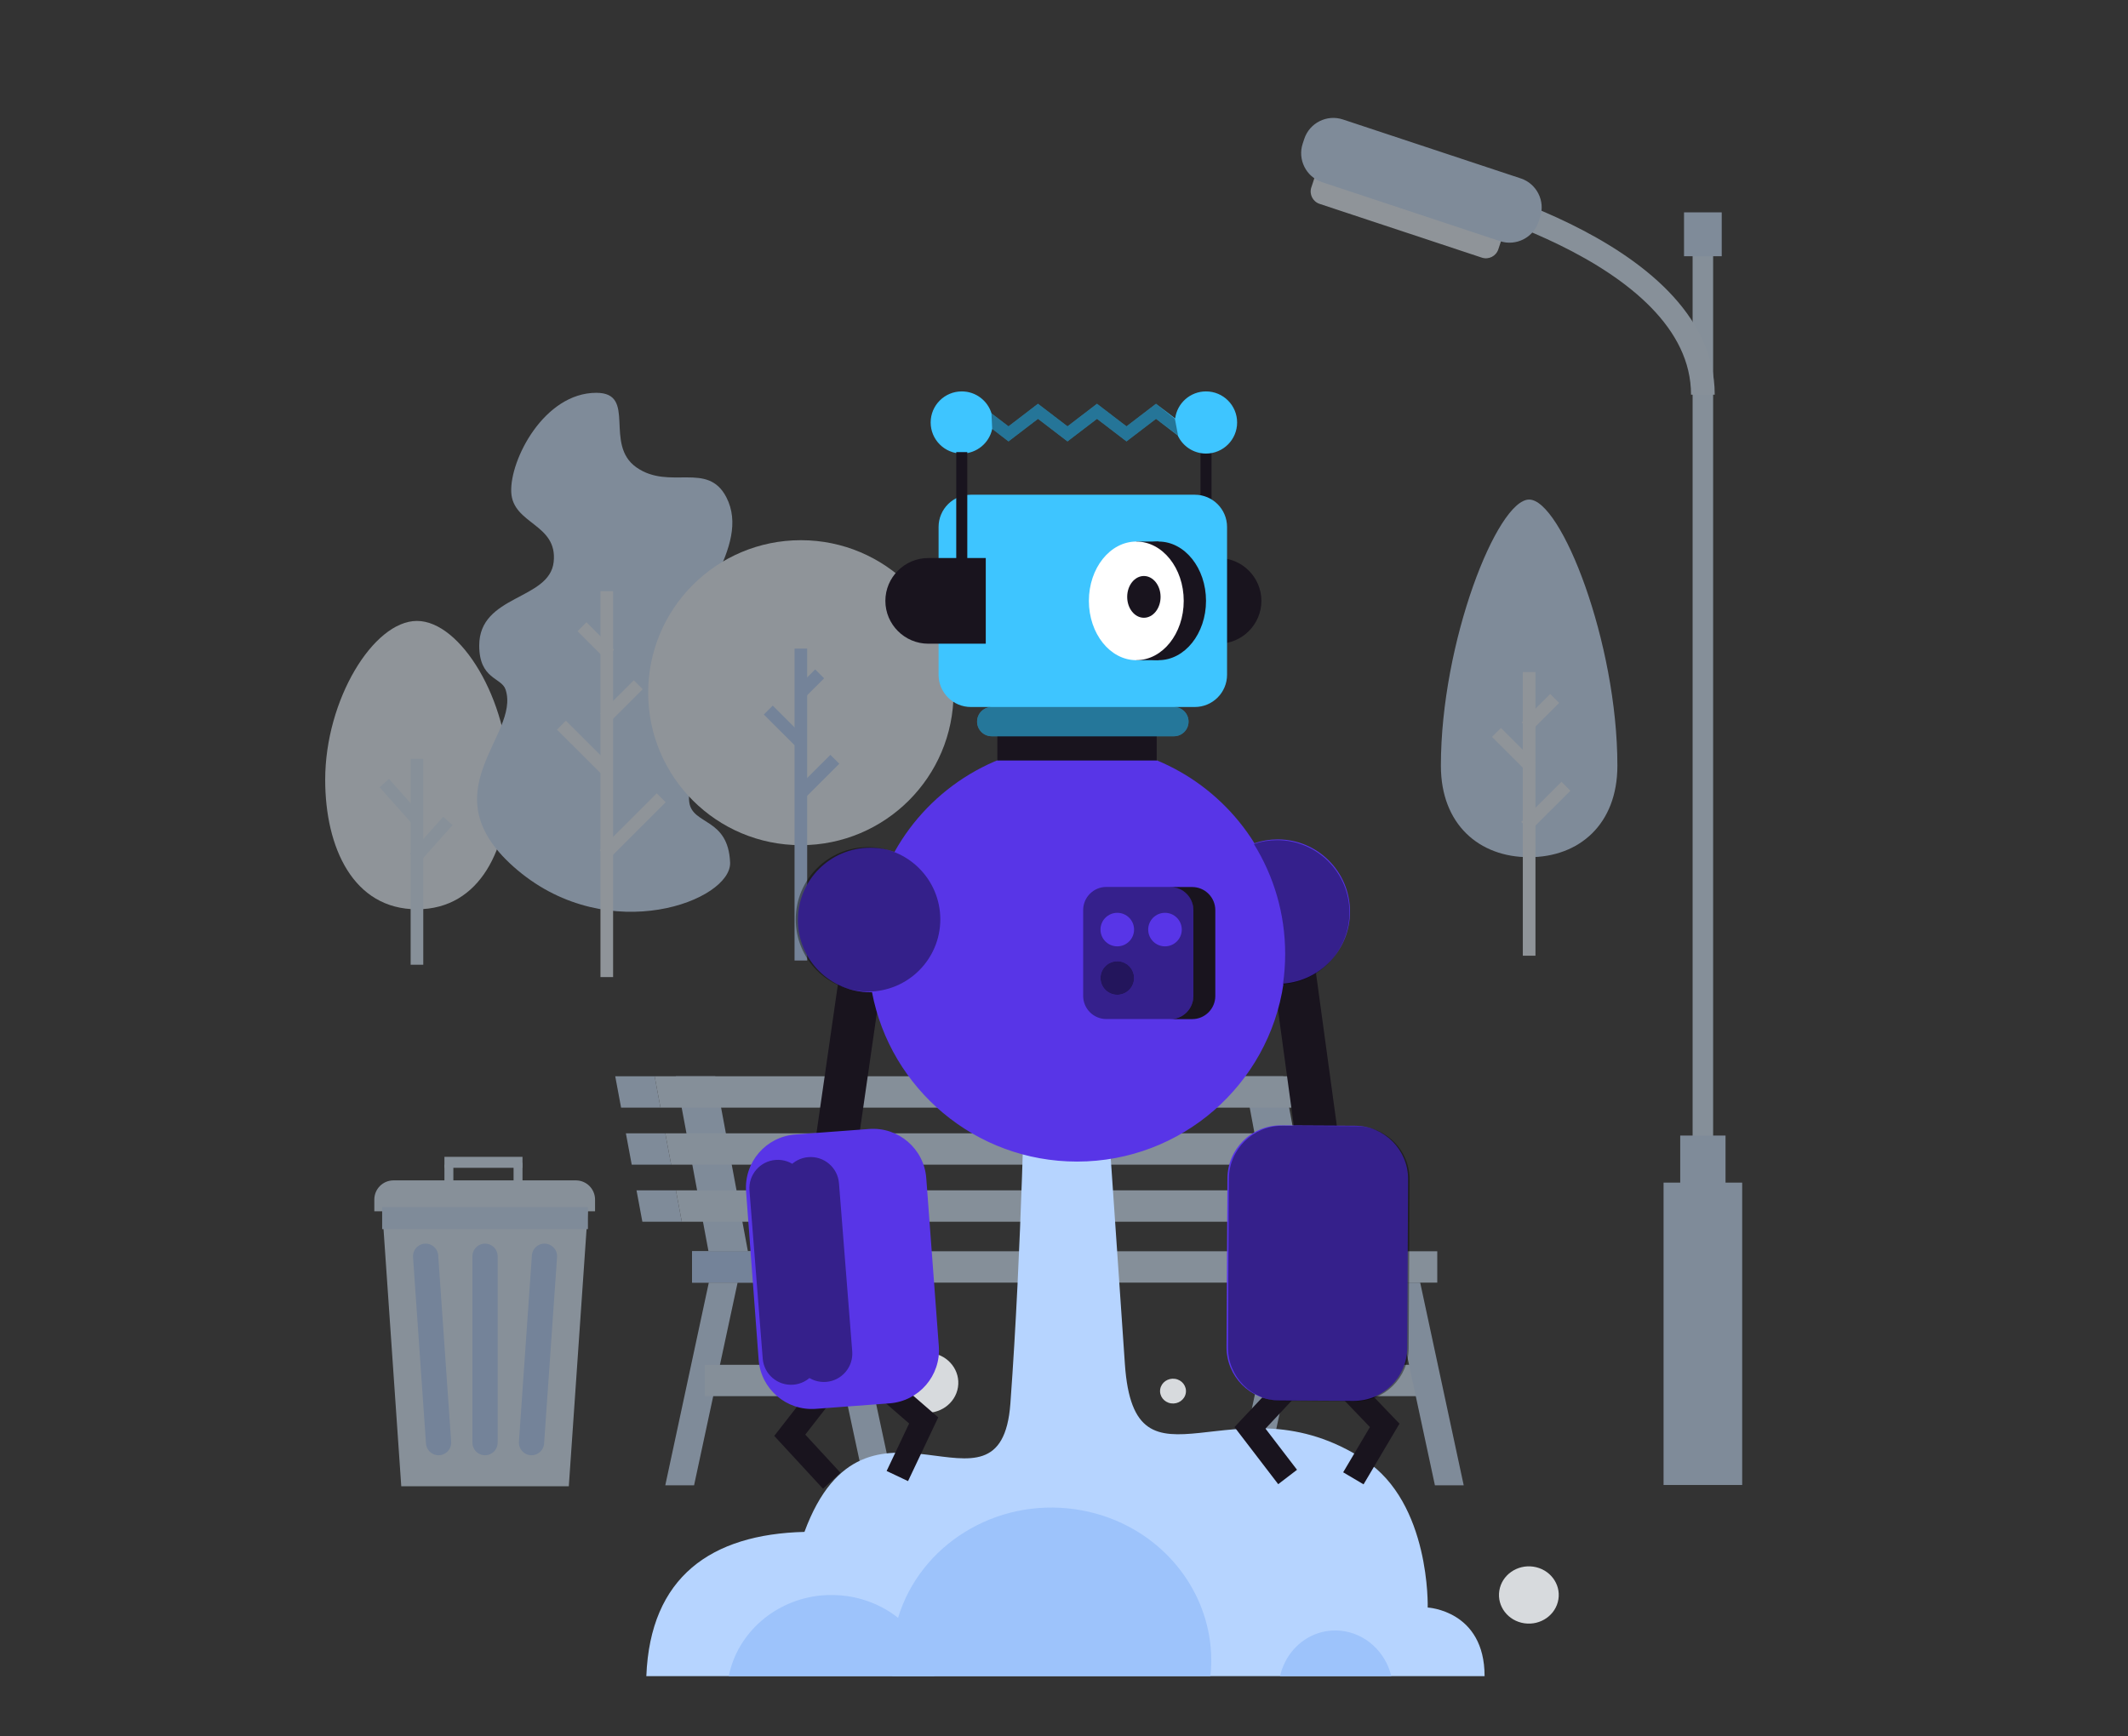 <svg width="1348" height="1100" viewBox="0 0 1348 1100" fill="none" xmlns="http://www.w3.org/2000/svg">
<rect x="0" y="0" width="1348" height="1100" fill="#333333" stroke="none"/>
<g id="Illustration 19">
<g id="Background" opacity="0.5">
<g id="Background Object / Sofa / 4">
<g id="Group 17">
<path id="Fill 1" fill-rule="evenodd" clip-rule="evenodd" d="M467.239 812.695L439.67 941.115H421.433L449.001 812.695H467.239Z" fill="#CCE3FF"/>
<path id="Fill 2" fill-rule="evenodd" clip-rule="evenodd" d="M910.446 812.695H438.395V792.829H910.446V812.695Z" fill="#D7EBFF"/>
<path id="Fill 3" fill-rule="evenodd" clip-rule="evenodd" d="M538.488 884.637H446.453V864.771H538.488V884.637Z" fill="#D7EBFF"/>
<path id="Fill 4" fill-rule="evenodd" clip-rule="evenodd" d="M812.911 681.958L833.6 792.829H808.634L787.945 681.958H812.911Z" fill="#CCE3FF"/>
<path id="Fill 5" fill-rule="evenodd" clip-rule="evenodd" d="M453.075 681.958L473.763 792.829H448.798L428.109 681.958H453.075Z" fill="#CCE3FF"/>
<path id="Fill 6" fill-rule="evenodd" clip-rule="evenodd" d="M549.091 812.695H438.395V792.83H549.091V812.695Z" fill="#B6D4FF"/>
<path id="Fill 7" fill-rule="evenodd" clip-rule="evenodd" d="M403.211 754.23L406.912 774.1H431.882L428.174 754.23H403.211Z" fill="#CCE3FF"/>
<path id="Fill 8" fill-rule="evenodd" clip-rule="evenodd" d="M428.174 754.23L431.882 774.1H852.027L848.319 754.23H428.174Z" fill="#D7EBFF"/>
<path id="Fill 9" fill-rule="evenodd" clip-rule="evenodd" d="M396.47 718.095L400.171 737.958H425.141L421.433 718.095H396.47Z" fill="#CCE3FF"/>
<path id="Fill 10" fill-rule="evenodd" clip-rule="evenodd" d="M421.433 718.095L425.141 737.958H845.286L841.578 718.095H421.433Z" fill="#D7EBFF"/>
<path id="Fill 11" fill-rule="evenodd" clip-rule="evenodd" d="M414.693 681.96L418.393 701.824H393.431L389.73 681.96H414.693Z" fill="#CCE3FF"/>
<path id="Fill 12" fill-rule="evenodd" clip-rule="evenodd" d="M834.831 681.96L838.539 701.824H418.393L414.692 681.96H834.831Z" fill="#D7EBFF"/>
<path id="Fill 13" fill-rule="evenodd" clip-rule="evenodd" d="M538.488 812.695L566.056 941.115H547.818L520.25 812.695H538.488Z" fill="#CCE3FF"/>
<path id="Fill 14" fill-rule="evenodd" clip-rule="evenodd" d="M828.379 812.695L800.81 941.115H782.574L810.142 812.695H828.379Z" fill="#CCE3FF"/>
<path id="Fill 15" fill-rule="evenodd" clip-rule="evenodd" d="M899.629 884.636H807.593V864.771H899.629V884.636Z" fill="#D7EBFF"/>
<path id="Fill 16" fill-rule="evenodd" clip-rule="evenodd" d="M899.629 812.695L927.197 941.115H908.959L881.392 812.695H899.629Z" fill="#CCE3FF"/>
</g>
</g>
<g id="Background Object / Tree / 5">
<g id="Group 12">
<path id="Fill 1_2" fill-rule="evenodd" clip-rule="evenodd" d="M1024.55 485.176C1024.55 522.381 1000.27 543.137 968.647 543.137C937.022 543.137 912.742 522.381 912.742 485.176C912.742 406.842 948.424 316.536 968.647 316.536C988.87 316.536 1024.55 406.842 1024.55 485.176Z" fill="#CCE3FF"/>
<path id="Stroke 4" d="M968.647 429.836V601.559" stroke="#ECF6FF" stroke-width="8" stroke-linecap="square"/>
<path id="Stroke 6" d="M969.315 520.805L989.101 501.019" stroke="#ECF6FF" stroke-width="8" stroke-linecap="square"/>
<path id="Stroke 8" d="M966.99 483.106L950.799 466.915" stroke="#ECF6FF" stroke-width="8" stroke-linecap="square"/>
<path id="Stroke 10" d="M969.621 457.743L981.981 445.382" stroke="#ECF6FF" stroke-width="8" stroke-linecap="square"/>
</g>
</g>
<g id="Background Object / Trach">
<g id="Group 18">
<path id="Fill 1_3" fill-rule="evenodd" clip-rule="evenodd" d="M372.403 766.631L360.317 941.747H254.188L242.104 766.631C241.723 761.147 246.067 756.49 251.561 756.49H362.944C368.438 756.49 372.784 761.147 372.403 766.631Z" fill="#DCEEFF"/>
<path id="Stroke 3" d="M307.254 795.983V914.08" stroke="#B6D4FF" stroke-width="16" stroke-linecap="round"/>
<path id="Stroke 5" d="M344.9 795.983L336.691 914.08" stroke="#B6D4FF" stroke-width="16" stroke-linecap="round"/>
<path id="Stroke 7" d="M269.607 795.983L277.816 914.08" stroke="#B6D4FF" stroke-width="16" stroke-linecap="round"/>
<path id="Fill 9_2" fill-rule="evenodd" clip-rule="evenodd" d="M376.938 767.5H237.118V760.074C237.118 753.36 242.558 747.918 249.269 747.918H364.787C371.498 747.918 376.938 753.36 376.938 760.074V767.5Z" fill="#DCEEFF"/>
<path id="Stroke 12" d="M242.08 771.803H372.426" stroke="#CCE3FF" stroke-width="14"/>
<path id="Fill 14_2" fill-rule="evenodd" clip-rule="evenodd" d="M281.534 750.49H287.181V737.947H281.534V750.49Z" fill="#DCEEFF"/>
<path id="Fill 16_2" fill-rule="evenodd" clip-rule="evenodd" d="M325.33 749.317H330.977V736.774H325.33V749.317Z" fill="#DCEEFF"/>
<path id="Fill 17" fill-rule="evenodd" clip-rule="evenodd" d="M281.534 739.948H330.977V732.999H281.534V739.948Z" fill="#DCEEFF"/>
</g>
</g>
<g id="Background Object / Tree / 1">
<g id="Group 10">
<path id="Fill 1_4" fill-rule="evenodd" clip-rule="evenodd" d="M322.256 494.062C322.256 537.073 304.447 576.136 264.126 576.136C223.804 576.136 205.995 537.073 205.995 494.062C205.995 443.608 236.465 393.437 264.126 393.437C291.787 393.437 322.256 443.608 322.256 494.062Z" fill="#ECF6FF"/>
<path id="Stroke 4_2" d="M264.126 484.787V607.274" stroke="#DCEEFF" stroke-width="8" stroke-linecap="square"/>
<path id="Stroke 6_2" d="M265.345 540.771L281.079 523.124" stroke="#DCEEFF" stroke-width="8" stroke-linecap="square"/>
<path id="Stroke 8_2" d="M261.807 516.813L246.073 499.166" stroke="#DCEEFF" stroke-width="8" stroke-linecap="square"/>
</g>
</g>
<g id="Background Object / Tree / 2">
<g id="Group 14">
<path id="Fill 1_5" fill-rule="evenodd" clip-rule="evenodd" d="M320.243 436.874C317.671 429.18 303.571 430.483 303.569 409.028C303.565 376.724 348.101 380.411 350.728 356.071C353.354 331.731 324.736 332.313 323.85 311.784C322.964 291.254 344.725 248.893 377.741 248.893C403.775 248.893 382.213 281.579 403.223 296.195C424.234 310.812 448.231 292.086 460.107 315.072C476.466 346.732 434.634 384.757 438.761 409.028C442.889 433.3 467.411 427.561 468.162 454.229C468.912 480.898 433.29 485.591 436.646 508.46C438.761 522.875 461.305 518.062 462.488 546.487C463.489 570.553 386.032 600.332 327.847 551.359C269.662 502.386 330.062 466.241 320.243 436.874Z" fill="#CCE3FF"/>
<path id="Stroke 4_3" d="M384.372 378.58V615.101" stroke="#ECF6FF" stroke-width="8" stroke-linecap="square"/>
<path id="Stroke 6_3" d="M385.592 538.725L416.017 508.332" stroke="#ECF6FF" stroke-width="8" stroke-linecap="square"/>
<path id="Stroke 8_3" d="M385.998 452.154L401.465 436.704" stroke="#ECF6FF" stroke-width="8" stroke-linecap="square"/>
<path id="Stroke 10_2" d="M382.747 486.551L358.486 462.316" stroke="#ECF6FF" stroke-width="8" stroke-linecap="square"/>
<path id="Stroke 12_2" d="M383.307 411.724L371.519 399.949" stroke="#ECF6FF" stroke-width="8" stroke-linecap="square"/>
</g>
</g>
<g id="Background Object / Tree / 3">
<g id="Group 12_2">
<path id="Fill 1_6" fill-rule="evenodd" clip-rule="evenodd" d="M604.035 438.898C604.035 492.26 560.731 535.517 507.313 535.517C453.895 535.517 410.591 492.26 410.591 438.898C410.591 385.536 453.895 342.278 507.313 342.278C560.731 342.278 604.035 385.536 604.035 438.898Z" fill="#ECF6FF"/>
<path id="Stroke 4_4" d="M507.313 410.974V608.598" stroke="#B6D4FF" stroke-width="8"/>
<path id="Stroke 6_4" d="M507.313 502.605L528.845 481.097" stroke="#B6D4FF" stroke-width="8"/>
<path id="Stroke 8_4" d="M508.126 438.044L519.212 426.969" stroke="#B6D4FF" stroke-width="8"/>
<path id="Stroke 10_3" d="M507.313 470.517L486.678 449.904" stroke="#B6D4FF" stroke-width="8"/>
</g>
</g>
<g id="Background Object / Streetlight / 1">
<g id="Group 11">
<path id="Fill 1_7" fill-rule="evenodd" clip-rule="evenodd" d="M1072.2 726.599H1085.2V148.532H1072.2V726.599Z" fill="#D7EBFF"/>
<path id="Fill 2_2" fill-rule="evenodd" clip-rule="evenodd" d="M938.706 163.244L835.885 129.16C831.59 127.736 829.24 123.056 830.664 118.761L835.793 103.289C837.217 98.994 841.896 96.644 846.191 98.068L949.013 132.153C953.308 133.576 955.658 138.256 954.233 142.551L949.104 158.024C947.681 162.319 943.001 164.668 938.706 163.244Z" fill="#ECF6FF"/>
<path id="Fill 4_2" fill-rule="evenodd" clip-rule="evenodd" d="M1053.8 940.92H1103.6V749.336H1053.8V940.92Z" fill="#CCE3FF"/>
<path id="Fill 6_2" fill-rule="evenodd" clip-rule="evenodd" d="M1064.35 785.065H1093.05V719.513H1064.35V785.065Z" fill="#CCE3FF"/>
<path id="Fill 7_2" fill-rule="evenodd" clip-rule="evenodd" d="M1066.76 162.351H1090.64V134.556H1066.76V162.351Z" fill="#CCE3FF"/>
<path id="Stroke 8_5" d="M903.847 117.458C903.847 117.458 1078.7 156.119 1078.7 250.086" stroke="#DCEEFF" stroke-width="15" stroke-linejoin="bevel"/>
<path id="Fill 9_3" fill-rule="evenodd" clip-rule="evenodd" d="M950.187 152.791L837.468 115.425C827.38 112.082 821.863 101.091 825.207 91.004L826.219 87.949C829.563 77.862 840.553 72.344 850.641 75.688L963.36 113.054C973.448 116.398 978.965 127.387 975.621 137.475L974.608 140.53C971.264 150.617 960.275 156.135 950.187 152.791Z" fill="#CCE3FF"/>
</g>
</g>
</g>
<g id="Person / Robot / 1">
<g id="Robot / Legs / 2">
<g id="Group 20">
<path id="Fill 1_8" fill-rule="evenodd" clip-rule="evenodd" d="M940.424 1062.03H409.426C411.879 999.043 450.575 972.131 509.589 970.642C548.544 865.102 633.897 972.779 640.04 889.295C647.259 791.121 649.335 675.412 649.335 675.412L699.656 676.245C699.656 676.245 703.858 738.193 712.577 864.399C718.76 953.794 781.75 870.888 864.488 925.064C906.253 952.412 904.39 1018.57 904.39 1018.57C904.39 1018.57 940.424 1020.38 940.424 1062.03Z" fill="#B6D4FF"/>
<path id="Fill 3_2" fill-rule="evenodd" clip-rule="evenodd" d="M591.872 1062.03H461.627C467.293 1034.1 491.482 1013.72 519.973 1010.93C525.437 1010.41 531.052 1010.52 536.73 1011.34C539.999 1011.82 543.178 1012.51 546.257 1013.42C554.699 1015.9 562.345 1019.91 568.882 1025.09C580.68 1034.39 588.907 1047.45 591.872 1062.03Z" fill="#9DC3FB"/>
<path id="Fill 5_2" fill-rule="evenodd" clip-rule="evenodd" d="M881.345 1062.03H810.86C813.749 1049.18 822.948 1038.76 835.049 1034.81C837.901 1033.88 840.916 1033.3 844.058 1033.14C845.863 1033.05 847.654 1033.09 849.396 1033.28C864.752 1034.83 877.585 1046.47 881.345 1062.03Z" fill="#9DC3FB"/>
<path id="Fill 7_3" fill-rule="evenodd" clip-rule="evenodd" d="M766.747 1062.03H565.336C564.503 1054.07 564.692 1045.9 566.004 1037.64C566.686 1033.35 567.657 1029.15 568.881 1025.09C582.812 979.068 630.521 948.933 681.297 956.334C693.297 958.087 704.476 961.788 714.546 967.059C749.46 985.294 770.999 1022.34 766.747 1062.03Z" fill="#9DC3FB"/>
<path id="Fill 9_4" fill-rule="evenodd" clip-rule="evenodd" d="M606.826 879.003C605.175 889.406 595.036 896.555 584.182 894.972C573.326 893.389 565.867 883.673 567.518 873.272C569.17 862.869 579.307 855.72 590.163 857.303C601.017 858.886 608.478 868.601 606.826 879.003Z" fill="#D7DADD"/>
<path id="Fill 11_2" fill-rule="evenodd" clip-rule="evenodd" d="M751.167 882.616C750.486 886.908 746.301 889.859 741.822 889.206C737.341 888.552 734.262 884.543 734.945 880.249C735.626 875.957 739.811 873.006 744.29 873.659C748.77 874.313 751.848 878.322 751.167 882.616Z" fill="#D7DADD"/>
<path id="Fill 13_2" fill-rule="evenodd" clip-rule="evenodd" d="M987.189 1013.34C985.615 1023.25 975.96 1030.06 965.622 1028.55C955.284 1027.04 948.179 1017.79 949.752 1007.88C951.326 997.976 960.981 991.167 971.319 992.674C981.657 994.181 988.762 1003.44 987.189 1013.34Z" fill="#D7DADD"/>
<g id="Legs color">
<path id="Legs" fill-rule="evenodd" clip-rule="evenodd" d="M616.35 638.164H736.578C743.547 638.164 749.196 632.749 749.196 626.072C749.196 619.393 743.547 613.98 736.578 613.98H616.35C609.381 613.98 603.731 619.393 603.731 626.072C603.731 632.749 609.381 638.164 616.35 638.164ZM643.075 689.142H709.854L735.09 638.164H617.838L643.075 689.142Z" fill="#6CA1FF"/>
</g>
<g id="Overlay">
<path id="Fill 16_3" opacity="0.402" fill-rule="evenodd" clip-rule="evenodd" d="M709.641 689.141H642.862L617.625 638.163H734.877L709.641 689.141Z" fill="black"/>
</g>
</g>
</g>
<g id="Robot / Body / 3">
<g id="Group 24">
<path id="Stroke 1" d="M526.874 938.226L500.282 909.409L538.834 859.896L585.119 900.024L568.426 935.254" stroke="#19141E" stroke-width="15"/>
<path id="Stroke 3_2" d="M815.65 935.85L791.813 904.721L834.744 858.947L877.153 903.142L857.301 936.696" stroke="#19141E" stroke-width="15"/>
<path id="Stroke 5_2" d="M835.218 728.059L816.108 588.045" stroke="#19141E" stroke-width="27" stroke-linecap="round"/>
<path id="Stroke 13" d="M530.005 723.794L550.151 583.926" stroke="#19141E" stroke-width="27" stroke-linecap="round"/>
<path id="Fill 17_2" fill-rule="evenodd" clip-rule="evenodd" d="M755.172 645.738H700.767C692.659 645.738 686.088 639.171 686.088 631.07V576.701C686.088 568.6 692.659 562.033 700.767 562.033H755.172C763.278 562.033 769.85 568.6 769.85 576.701V631.07C769.85 639.171 763.278 645.738 755.172 645.738Z" fill="#19141E"/>
<path id="Fill 18" fill-rule="evenodd" clip-rule="evenodd" d="M741.292 645.738H700.767C692.659 645.738 686.088 639.171 686.088 631.07V576.701C686.088 568.6 692.659 562.033 700.767 562.033H741.292C749.398 562.033 755.97 568.6 755.97 576.701V631.07C755.97 639.171 749.398 645.738 741.292 645.738Z" fill="#405FD3"/>
<g id="Body color">
<path id="Body" fill-rule="evenodd" clip-rule="evenodd" d="M552.372 628.657C551.99 628.667 551.607 628.671 551.223 628.671C525.933 628.671 505.432 608.183 505.432 582.911C505.432 557.639 525.933 537.151 551.223 537.151C556.624 537.151 561.808 538.086 566.619 539.802C589.183 499.23 632.508 471.775 682.25 471.775C729.7 471.775 771.311 496.756 794.631 534.274C799.256 532.704 804.214 531.852 809.37 531.852C834.66 531.852 855.162 552.34 855.162 577.612C855.162 601.649 836.616 621.356 813.044 623.226C803.68 687.02 748.69 735.995 682.25 735.995C617.712 735.995 563.975 689.778 552.372 628.657ZM472.612 755.016C471.222 736.419 485.183 720.219 503.792 718.831L550.544 715.346C569.153 713.957 585.364 727.909 586.752 746.504L594.704 853C596.092 871.596 582.132 887.796 563.524 889.184L516.772 892.671C498.162 894.058 481.952 880.107 480.564 861.511L472.612 755.016ZM811.484 713.057C792.824 712.957 777.615 727.993 777.517 746.641L776.948 853.431C776.848 872.079 791.895 887.276 810.555 887.376L857.437 887.625C876.096 887.725 891.305 872.688 891.404 854.04L891.973 747.25C892.072 728.603 877.025 713.406 858.365 713.305L811.484 713.057Z" fill="#5835E7"/>
</g>
<path id="Fill 11_3" fill-rule="evenodd" clip-rule="evenodd" d="M631.771 481.863H732.733V448.497H631.771V481.863Z" fill="#19141E"/>
<path id="Path" fill-rule="evenodd" clip-rule="evenodd" d="M741.292 645.738C749.398 645.738 755.97 639.171 755.97 631.07V576.701C755.97 568.6 749.398 562.033 741.292 562.033H755.172C763.278 562.033 769.85 568.6 769.85 576.701V631.07C769.85 639.171 763.278 645.738 755.172 645.738H741.292Z" fill="#19141E"/>
<g id="Overlay_2">
<path id="Shape" opacity="0.402" d="M501.678 752.197L492.706 752.904V752.904L501.678 752.197ZM491.999 743.931L492.706 752.904H492.706L491.999 743.931ZM510.072 858.722L519.044 858.016L510.072 858.722ZM501.806 868.402L502.513 877.374H502.513L501.806 868.402ZM492.127 860.136L483.155 860.843H483.155L492.127 860.136ZM483.734 753.61L492.706 752.904V752.904L483.734 753.61ZM522.483 750.42L513.511 751.127L522.483 750.42ZM512.804 742.155L513.511 751.127L512.804 742.155ZM530.877 856.946L521.905 857.653L530.877 856.946ZM522.611 866.625L523.318 875.598H523.318L522.611 866.625ZM512.932 858.36L521.905 857.653L512.932 858.36ZM504.539 751.834L495.567 752.541L504.539 751.834ZM510.65 751.49C509.869 741.579 501.202 734.178 491.292 734.959L492.706 752.904L492.706 752.904L510.65 751.49ZM519.044 858.016L510.65 751.49L492.706 752.904L501.099 859.429L519.044 858.016ZM502.513 877.374C512.424 876.593 519.825 867.926 519.044 858.016L501.099 859.429L501.099 859.429L502.513 877.374ZM483.155 860.843C483.936 870.754 492.603 878.155 502.513 877.374L501.099 859.429H501.099L483.155 860.843ZM474.761 754.317L483.155 860.843L501.099 859.429L492.706 752.904L474.761 754.317ZM491.292 734.959C481.381 735.74 473.981 744.407 474.761 754.317L492.706 752.904L492.706 752.904L491.292 734.959ZM531.455 749.713C530.674 739.803 522.007 732.402 512.097 733.183L513.511 751.127H513.511L531.455 749.713ZM539.849 856.239L531.455 749.713L513.511 751.127L521.905 857.653L539.849 856.239ZM523.318 875.598C533.229 874.817 540.63 866.15 539.849 856.239L521.905 857.653H521.905L523.318 875.598ZM503.96 859.067C504.741 868.977 513.408 876.378 523.318 875.598L521.905 857.653H521.905L503.96 859.067ZM495.567 752.541L503.96 859.067L521.905 857.653L513.511 751.127L495.567 752.541ZM512.097 733.183C502.187 733.964 494.786 742.631 495.567 752.541L513.511 751.127L512.097 733.183Z" fill="black"/>
<path id="Shape_2" opacity="0.398" fill-rule="evenodd" clip-rule="evenodd" d="M741.347 645.688H700.821C692.714 645.688 686.142 639.121 686.142 631.019V576.651C686.142 568.55 692.714 561.983 700.821 561.983H741.347C749.453 561.983 756.024 568.55 756.024 576.651V631.019C756.024 639.121 749.453 645.688 741.347 645.688ZM707.754 599.629C713.626 599.629 718.388 594.872 718.388 589.002C718.388 583.133 713.626 578.376 707.754 578.376C701.881 578.376 697.12 583.133 697.12 589.002C697.12 594.872 701.881 599.629 707.754 599.629ZM737.973 599.629C743.846 599.629 748.608 594.872 748.608 589.002C748.608 583.133 743.846 578.376 737.973 578.376C732.101 578.376 727.339 583.133 727.339 589.002C727.339 594.872 732.101 599.629 737.973 599.629ZM707.754 630.343C713.626 630.343 718.388 625.586 718.388 619.716C718.388 613.848 713.626 609.09 707.754 609.09C701.881 609.09 697.12 613.848 697.12 619.716C697.12 625.586 701.881 630.343 707.754 630.343Z" fill="black"/>
<path id="Fill 14_3" opacity="0.404" fill-rule="evenodd" clip-rule="evenodd" d="M504.062 582.524C504.062 607.796 524.563 628.284 549.852 628.284C575.141 628.284 595.643 607.796 595.643 582.524C595.643 557.252 575.141 536.764 549.852 536.764C524.563 536.764 504.062 557.252 504.062 582.524Z" fill="black"/>
<path id="Fill 16_4" opacity="0.399" fill-rule="evenodd" clip-rule="evenodd" d="M778.446 746.883L777.877 853.673C777.778 872.321 792.825 887.518 811.484 887.618L858.366 887.867C877.026 887.967 892.235 872.93 892.333 854.282L892.902 747.492C893.002 728.845 877.955 713.648 859.295 713.547L812.413 713.299C793.753 713.199 778.545 728.235 778.446 746.883Z" fill="black"/>
<path id="Path_2" opacity="0.398" fill-rule="evenodd" clip-rule="evenodd" d="M794.28 534.773C798.905 533.202 803.863 532.351 809.019 532.351C834.309 532.351 854.811 552.839 854.811 578.111C854.811 602.147 836.265 621.855 812.693 623.725C813.62 617.412 814.1 610.954 814.1 604.384C814.1 578.839 806.844 554.986 794.28 534.773H794.28Z" fill="black"/>
<path id="Fill 19" opacity="0.598" fill-rule="evenodd" clip-rule="evenodd" d="M707.754 630.334C713.626 630.334 718.388 625.576 718.388 619.706C718.388 613.838 713.626 609.08 707.754 609.08C701.881 609.08 697.12 613.838 697.12 619.706C697.12 625.576 701.881 630.334 707.754 630.334Z" fill="black"/>
</g>
</g>
</g>
<g id="Robot / Head / 4">
<g id="Group 24_2">
<path id="Stroke 1_2" d="M763.96 370.479V282.406" stroke="#19141E" stroke-width="7"/>
<path id="Fill 5_3" fill-rule="evenodd" clip-rule="evenodd" d="M771.891 407.861H735.449V353.581H771.891C786.828 353.581 799.049 365.793 799.049 380.72C799.049 395.648 786.828 407.861 771.891 407.861Z" fill="#19141E"/>
<g id="Face color">
<path id="Face" fill-rule="evenodd" clip-rule="evenodd" d="M744.421 265.125C745.682 255.464 753.949 248.004 763.96 248.004C774.842 248.004 783.665 256.821 783.665 267.697C783.665 278.572 774.842 287.389 763.96 287.389C756.001 287.389 749.143 282.673 746.033 275.884L732.291 265.377L713.591 279.674L694.905 265.378L676.214 279.675L657.528 265.378L638.838 279.675L628.522 271.783C626.639 280.698 618.723 287.389 609.242 287.389C598.359 287.389 589.536 278.572 589.536 267.697C589.536 256.821 598.359 248.004 609.242 248.004C618.114 248.004 625.615 253.863 628.085 261.921L638.838 270.147L657.528 255.85L676.215 270.147L694.906 255.85L713.593 270.147L732.291 255.851L744.421 265.125ZM756.842 447.972H615.001C603.708 447.972 594.553 438.824 594.553 427.538V333.904C594.553 322.619 603.708 313.469 615.001 313.469H756.842C768.135 313.469 777.29 322.619 777.29 333.904V427.538C777.29 438.824 768.135 447.972 756.842 447.972ZM628.22 466.506H743.621C748.743 466.506 752.894 462.357 752.894 457.239C752.894 452.121 748.743 447.972 743.621 447.972H628.22C623.1 447.972 618.947 452.121 618.947 457.239C618.947 462.357 623.1 466.506 628.22 466.506Z" fill="#3EC5FF"/>
</g>
<g id="Overlay_3">
<path id="Stroke 21" opacity="0.404" d="M657.528 265.378L638.838 279.675L628.522 271.858L628.036 261.887L638.838 270.147L657.528 255.85L676.215 270.147L694.906 255.85L713.593 270.147L732.291 255.851L744.255 265.377L746.244 275.949L732.291 265.377L713.591 279.674L694.905 265.378L676.214 279.675L657.528 265.378Z" fill="black"/>
<path id="Fill 9_5" opacity="0.396" fill-rule="evenodd" clip-rule="evenodd" d="M743.621 466.506H628.22C623.1 466.506 618.947 462.357 618.947 457.239C618.947 452.121 623.1 447.972 628.22 447.972H743.621C748.743 447.972 752.894 452.121 752.894 457.239C752.894 462.357 748.743 466.506 743.621 466.506Z" fill="black"/>
</g>
<path id="Fill 11_4" fill-rule="evenodd" clip-rule="evenodd" d="M588.003 407.861H624.443V353.581H588.003C573.065 353.581 560.844 365.793 560.844 380.72C560.844 395.648 573.065 407.861 588.003 407.861Z" fill="#19141E"/>
<path id="Fill 14_4" fill-rule="evenodd" clip-rule="evenodd" d="M763.96 380.721C763.96 401.476 750.509 418.302 733.917 418.302C717.325 418.302 703.876 401.476 703.876 380.721C703.876 359.965 717.325 343.139 733.917 343.139C750.509 343.139 763.96 359.965 763.96 380.721Z" fill="#19141E"/>
<path id="Fill 16_5" fill-rule="evenodd" clip-rule="evenodd" d="M719.8 418.302H733.917V343.139H719.8V418.302Z" fill="#19141E"/>
<path id="Fill 18_2" fill-rule="evenodd" clip-rule="evenodd" d="M749.842 380.721C749.842 401.476 736.392 418.302 719.799 418.302C703.208 418.302 689.758 401.476 689.758 380.721C689.758 359.965 703.208 343.139 719.799 343.139C736.392 343.139 749.842 359.965 749.842 380.721Z" fill="white"/>
<path id="Fill 19_2" fill-rule="evenodd" clip-rule="evenodd" d="M735.18 378.199C735.18 385.505 730.445 391.428 724.604 391.428C718.763 391.428 714.029 385.505 714.029 378.199C714.029 370.892 718.763 364.969 724.604 364.969C730.445 364.969 735.18 370.892 735.18 378.199Z" fill="#19141E"/>
<path id="Stroke 20" d="M609.241 370.479V286.463" stroke="#19141E" stroke-width="7"/>
</g>
</g>
</g>
</g>
</svg>
